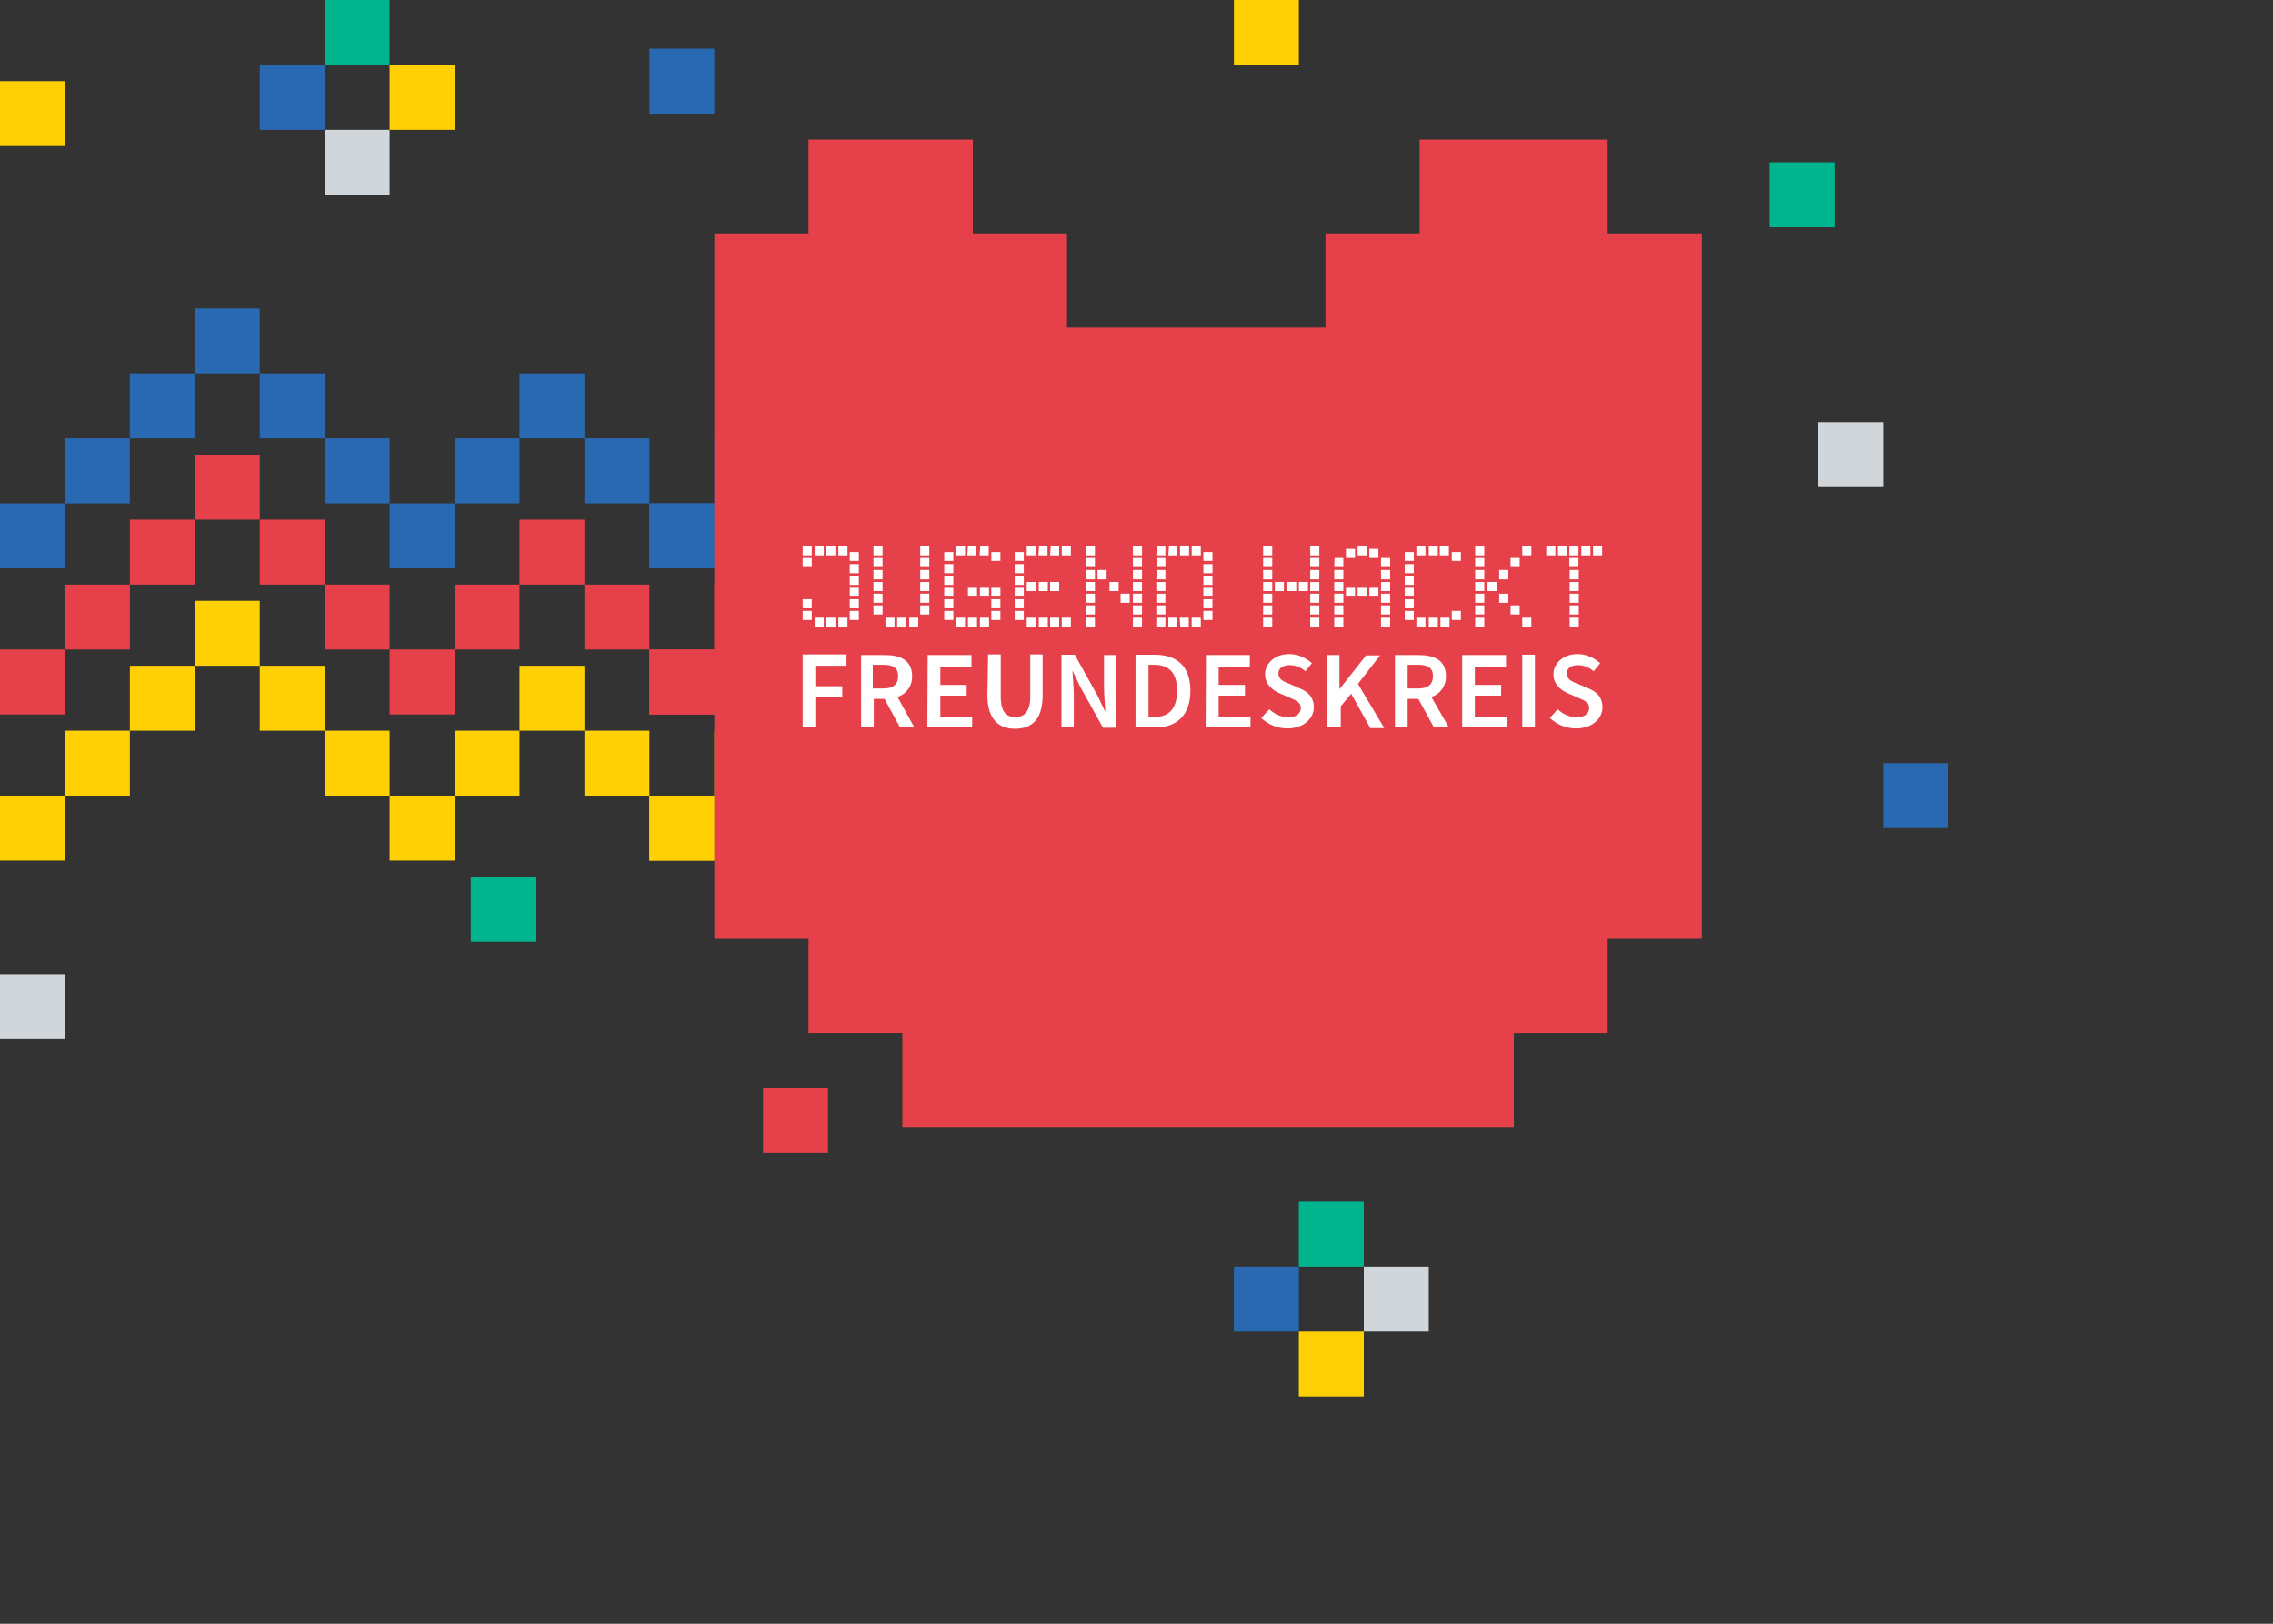 <?xml version="1.0" encoding="utf-8"?>
<svg version="1.1" xmlns="http://www.w3.org/2000/svg" xmlns:xlink="http://www.w3.org/1999/xlink" x="0px" y="0px"
	 viewBox="0 0 700 500" style="enable-background:new 0 0 500 370;" xml:space="preserve">
<rect x="0" y="0" width="700" height="500" fill="#333333" stroke="none"/>
<style type="text/css">
	.st0{fill:#E6414A;}
	.st1{fill:#FFFFFF;}
	.st2{fill:#2969B2;}
	.st3{fill:#FFD003;}
	.st4{fill:#00B48D;}
	.st5{fill:#D1D6DA;}

	.sparkle-change-1{
		fill:#E6414A;
		animation: a1 3s steps(1) infinite;
	}
	.sparkle-change-2{
		fill: #00B48D;
		animation: a2 3s steps(1) infinite;
	}
	.sparkle-change-3{
		fill:#2969B2;
		animation: a3 3s steps(1) infinite;
	}
	.sparkle-change-4{
		fill:#FFD003;
		animation: a4 3s steps(1) infinite;
	}
	.sparkle-change-5{
		fill:#D1D6DA;
		animation: a5 3s steps(1) infinite;
	}

	@keyframes a1 {
	  0% {
	    fill:  #E6414A;
	  }
	  25% {
	    fill: #2969B2;
	  }
	  50% {
	    fill: #00B48D;
	  }
	  75% {
	    fill:  #D1D6DA;
	  }
	  100% {
	    fill:  #E6414A;
	  }
	}
	@keyframes a2 {
	  0% {
	    fill:  #00B48D;

	  }
	  25% {
	    fill:  #D1D6DA;
	  }
	  50% {
	    fill: #FFD003;
	  }
	  75% {
	    fill: #E6414A;
	  }
	  100% {
	    fill:  #00B48D;
	  }
	}


	@keyframes a3 {
	  0% {
	    fill: #2969B2;

	  }
	  25% {
	    fill:  #2969B2;
	  }
	  50% {
	    fill:  #00B48D;
	  }
	  75% {
	    fill: #D1D6DA;
	  }
	  100% {
	    fill: #2969B2;
	  }
	}


	@keyframes a4 {
	  0% {
	    fill: #D1D6DA;
	  }
	  25% {
	    fill: #E6414A;
	  }
	  50% {
	    fill:  #2969B2;
	  }
	  75% {
	    fill:  #FFD003;
	  }
	  100% {
	    fill: #D1D6DA;
	  }
	}


	@keyframes a5 {
	  0% {
	    fill: #D1D6DA;
	  }
	  25% {
	    fill: #FFD003;
	  }
	  50% {
	    fill:  #E6414A;
	  }
	  75% {
	    fill:  #00B48D;
	  }
	  100% {
	    fill: #D1D6DA;
	  }
	}

	.wave{
	 animation: a1 10s steps(10) infinite;
	 }

         @keyframes a1 {
         0% {
         transform: translate(0%, 0px);
         }
         100% {
         transform: translate(-200px, 0px);}
</style>
<g class="wave">
	<g>
		<rect x="60" y="140" class="st0" width="20" height="20"/>
		<rect x="140" y="180" class="st0" width="20" height="20"/>
		<rect x="40" y="160" class="st0" width="20" height="20"/>
		<rect x="180" y="180" class="st0" width="20" height="20"/>
		<rect x="80" y="160" class="st0" width="20" height="20"/>
		<rect x="200" y="200" class="st0" width="20" height="20"/>
		<rect x="120" y="200" class="st0" width="20" height="20"/>
		<rect y="200" class="st0" width="20" height="20"/>
		<rect x="100" y="180" class="st0" width="20" height="20"/>
		<rect x="20" y="180" class="st0" width="20" height="20"/>
		<rect x="160" y="160" class="st0" width="20" height="20"/>

		<rect x="140" y="135" class="st2" width="20" height="20"/>
		<rect x="40" y="115" class="st2" width="20" height="20"/>
		<rect x="180" y="135" class="st2" width="20" height="20"/>
		<rect x="80" y="115" class="st2" width="20" height="20"/>
		<rect x="200" y="155" class="st2" width="20" height="20"/>
		<rect x="120" y="155" class="st2" width="20" height="20"/>
		<rect x="0" y="155" class="st2" width="20" height="20"/>
		<rect x="100" y="135" class="st2" width="20" height="20"/>
		<rect x="20" y="135" class="st2" width="20" height="20"/>
		<rect x="160" y="115" class="st2" width="20" height="20"/>
		<rect x="60" y="95" class="st2" width="20" height="20"/>

		<rect x="140" y="225" class="st3" width="20" height="20"/>
		<rect x="40" y="205" class="st3" width="20" height="20"/>
		<rect x="180" y="225" class="st3" width="20" height="20"/>
		<rect x="80" y="205" class="st3" width="20" height="20"/>
		<rect x="200" y="245" class="st3" width="20" height="20"/>
		<rect x="120" y="245" class="st3" width="20" height="20"/>
		<rect x="0" y="245" class="st3" width="20" height="20"/>
		<rect x="100" y="225" class="st3" width="20" height="20"/>
		<rect x="20" y="225" class="st3" width="20" height="20"/>
		<rect x="160" y="205" class="st3" width="20" height="20"/>
		<rect x="60" y="185" class="st3" width="20" height="20"/>
	</g>

	<g>
		<rect x="260" y="140" class="st0" width="20" height="20"/>
		<rect x="340" y="180" class="st0" width="20" height="20"/>
		<rect x="240" y="160" class="st0" width="20" height="20"/>
		<rect x="380" y="180" class="st0" width="20" height="20"/>
		<rect x="280" y="160" class="st0" width="20" height="20"/>
		<rect x="400" y="200" class="st0" width="20" height="20"/>
		<rect x="320" y="200" class="st0" width="20" height="20"/>
		<rect x="200" y="200" class="st0" width="20" height="20"/>
		<rect x="300" y="180" class="st0" width="20" height="20"/>
		<rect x="220" y="180" class="st0" width="20" height="20"/>
		<rect x="360" y="160" class="st0" width="20" height="20"/>

		<rect x="340" y="135" class="st2" width="20" height="20"/>
		<rect x="240" y="115" class="st2" width="20" height="20"/>
		<rect x="380" y="135" class="st2" width="20" height="20"/>
		<rect x="280" y="115" class="st2" width="20" height="20"/>
		<rect x="400" y="155" class="st2" width="20" height="20"/>
		<rect x="320" y="155" class="st2" width="20" height="20"/>
		<rect x="200" y="155" class="st2" width="20" height="20"/>
		<rect x="300" y="135" class="st2" width="20" height="20"/>
		<rect x="220" y="135" class="st2" width="20" height="20"/>
		<rect x="360" y="115" class="st2" width="20" height="20"/>
		<rect x="260" y="95" class="st2" width="20" height="20"/>

		<rect x="340" y="225" class="st3" width="20" height="20"/>
		<rect x="240" y="205" class="st3" width="20" height="20"/>
		<rect x="380" y="225" class="st3" width="20" height="20"/>
		<rect x="280" y="205" class="st3" width="20" height="20"/>
		<rect x="400" y="245" class="st3" width="20" height="20"/>
		<rect x="320" y="245" class="st3" width="20" height="20"/>
		<rect x="200" y="245" class="st3" width="20" height="20"/>
		<rect x="300" y="225" class="st3" width="20" height="20"/>
		<rect x="220" y="225" class="st3" width="20" height="20"/>
		<rect x="360" y="205" class="st3" width="20" height="20"/>
		<rect x="260" y="185" class="st3" width="20" height="20"/>
	</g>


</g>

<g id="Head">
	<g id="Alpaka-BG" transform="translate(200, 85)">
		<g id="Gruppe_228">
			<polygon id="Pfad_1128" class="st0" points="237.2,-42 237.2,-13.1 208.2,-13.1 208.2,15.9 128.6,15.9 128.6,-13.1 99.6,-13.1 
				99.6,-42 49,-42 49,-13.1 20,-13.1 20,204.1 49,204.1 49,233.1 77.9,233.1 77.9,262 266.2,262 266.2,233.1 295.1,233.1 
				295.1,204.1 324.1,204.1 324.1,-13.1 295.1,-13.1 295.1,-42 			"/>
		</g>
	</g>
	<g>
		<path class="st1" d="M250.9,193h2.8v-2.8h-2.8V193z M254.5,193h2.8v-2.8h-2.8V193z M258.2,193h2.8v-2.8h-2.8V193z M272.7,193h2.8
			v-2.8h-2.8V193z M276.3,193h2.8v-2.8h-2.8V193z M280,193h2.8v-2.8H280V193z M294.4,193h2.8v-2.8h-2.8V193z M298.1,193h2.8v-2.8
			h-2.8V193z M301.8,193h2.8v-2.8h-2.8V193z M316.2,193h2.8v-2.8h-2.8V193z M319.9,193h2.8v-2.8h-2.8V193z M323.4,193h2.8v-2.8h-2.8
			V193z M327,193h2.8v-2.8H327V193z M334.4,193h2.8v-2.8h-2.8V193z M348.9,193h2.8v-2.8h-2.8V193z M356.1,193h2.8v-2.8h-2.8V193z
			 M359.8,193h2.8v-2.8h-2.8V193z M363.5,193h2.6v-2.8h-2.8L363.5,193z M367,193h2.8v-2.8H367V193z M389,193h2.8v-2.8H389V193z
			 M403.5,193h2.8v-2.8h-2.8V193z M410.9,193h2.8v-2.8h-2.8V193z M425.3,193h2.8v-2.8h-2.8V193z M436.2,193h2.8v-2.8h-2.8V193z
			 M440,193h2.8v-2.8H440V193z M443.6,193h2.8v-2.8h-2.8V193z M454.3,193h2.8v-2.8h-2.8V193z M468.8,193h2.8v-2.8h-2.8V193z
			 M483.4,193h2.8v-2.8h-2.8V193z M247.2,190.9h2.8v-2.8h-2.8V190.9z M261.7,190.9h2.8v-2.8h-2.8V190.9z M290.8,190.9h2.8v-2.8h-2.8
			V190.9z M305.3,190.9h2.8v-2.8h-2.8V190.9z M312.5,190.9h2.8v-2.8h-2.8V190.9z M370.6,190.9h2.8v-2.8h-2.8V190.9z M432.6,190.9
			h2.8v-2.8h-2.8V190.9z M447.1,190.9h2.8v-2.8h-2.8V190.9z M269,189.2h2.8v-2.8H269V189.2z M283.4,189.2h2.8v-2.8h-2.8V189.2z
			 M334.4,189.2h2.8v-2.8h-2.8V189.2z M348.9,189.2h2.8v-2.8h-2.8V189.2z M356.1,189.2h2.8v-2.8h-2.8V189.2z M389,189.2h2.8v-2.8
			H389V189.2z M403.5,189.2h2.8v-2.8h-2.8V189.2z M410.9,189.2h2.8v-2.8h-2.8V189.2z M425.3,189.2h2.8v-2.8h-2.8V189.2z
			 M454.3,189.2h2.8v-2.8h-2.8V189.2z M465.2,189.2h2.8v-2.8h-2.8V189.2z M483.4,189.2h2.8v-2.8h-2.8V189.2z M247.2,187.3h2.8v-2.8
			h-2.8V187.3z M261.7,187.3h2.8v-2.8h-2.8V187.3z M290.8,187.3h2.8v-2.8h-2.8V187.3z M305.3,187.3h2.8v-2.8h-2.8V187.3z
			 M312.5,187.3h2.8v-2.8h-2.8V187.3z M370.6,187.3h2.8v-2.8h-2.8V187.3z M432.6,187.3h2.8v-2.8h-2.8V187.3z M269,185.6h2.8v-2.8
			H269V185.6z M283.4,185.6h2.8v-2.8h-2.8V185.6z M334.4,185.6h2.8v-2.8h-2.8V185.6z M345.1,185.6h2.8v-2.8h-2.8V185.6z
			 M348.9,185.6h2.8v-2.8h-2.8V185.6z M356.1,185.6h2.8v-2.8h-2.8V185.6z M389,185.6h2.8v-2.8H389V185.6z M403.5,185.6h2.8v-2.8
			h-2.8V185.6z M410.9,185.6h2.8v-2.8h-2.8V185.6z M425.3,185.6h2.8v-2.8h-2.8V185.6z M454.3,185.6h2.8v-2.8h-2.8V185.6z
			 M461.7,185.6h2.8v-2.8h-2.8V185.6z M483.4,185.6h2.8v-2.8h-2.8V185.6z M261.7,183.7h2.8V181h-2.8V183.7z M290.8,183.7h2.8V181
			h-2.8V183.7z M298.1,183.7h2.8V181h-2.8V183.7z M301.8,183.7h2.8V181h-2.8V183.7z M305.3,183.7h2.8V181h-2.8V183.7z M312.5,183.7
			h2.8V181h-2.8V183.7z M370.6,183.7h2.8V181h-2.8V183.7z M414.5,183.7h2.8V181h-2.8V183.7z M418.1,183.7h2.8V181h-2.8V183.7z
			 M421.7,183.7h2.8V181h-2.8V183.7z M432.6,183.7h2.8V181h-2.8V183.7z M269,182h2.8v-2.8H269V182z M283.4,182h2.8v-2.8h-2.8V182z
			 M316.2,182h2.8v-2.8h-2.8V182z M319.9,182h2.8v-2.8h-2.8V182z M323.4,182h2.8v-2.8h-2.8V182z M334.4,182h2.8v-2.8h-2.8V182z
			 M341.7,182h2.8v-2.8h-2.8V182z M348.9,182h2.8v-2.8h-2.8V182z M356.1,182h2.8v-2.8h-2.8V182z M389,182h2.8v-2.8H389V182z
			 M392.6,182h2.8v-2.8h-2.8V182z M396.4,182h2.8v-2.8h-2.8V182z M400,182h2.8v-2.8H400V182z M403.5,182h2.8v-2.8h-2.8V182z
			 M410.9,182h2.8v-2.8h-2.8V182z M425.3,182h2.8v-2.8h-2.8V182z M454.3,182h2.8v-2.8h-2.8V182z M458.1,182h2.8v-2.8h-2.8V182z
			 M483.4,182h2.8v-2.8h-2.8V182z M261.7,180.1h2.8v-2.8h-2.8V180.1z M290.8,180.1h2.8v-2.8h-2.8V180.1z M312.5,180.1h2.8v-2.8h-2.8
			V180.1z M370.6,180.1h2.8v-2.8h-2.8V180.1z M432.6,180.1h2.8v-2.8h-2.8V180.1z M269,178.4h2.8v-2.9H269V178.4z M283.4,178.4h2.8
			v-2.9h-2.8V178.4z M334.4,178.4h2.8v-2.9h-2.8V178.4z M338,178.4h2.8v-2.9H338V178.4z M348.9,178.4h2.8v-2.9h-2.8V178.4z
			 M356.1,178.4h2.8v-2.9h-2.6L356.1,178.4z M389,178.4h2.8v-2.9H389V178.4z M403.5,178.4h2.8v-2.9h-2.8V178.4z M410.9,178.4h2.8
			v-2.9h-2.8V178.4z M425.3,178.4h2.8v-2.9h-2.8V178.4z M454.3,178.4h2.8v-2.9h-2.8V178.4z M461.7,178.4h2.8v-2.9h-2.8V178.4z
			 M483.4,178.4h2.8v-2.9h-2.8V178.4z M261.7,176.5h2.8v-2.8h-2.8V176.5z M290.8,176.5h2.8v-2.8h-2.8V176.5z M312.5,176.5h2.8v-2.8
			h-2.8V176.5z M370.6,176.5h2.8v-2.8h-2.8V176.5z M432.6,176.5h2.8v-2.8h-2.8V176.5z M247.2,174.6h2.8v-2.8h-2.8V174.6z M269,174.6
			h2.8v-2.8H269V174.6z M283.4,174.6h2.8v-2.8h-2.8V174.6z M334.4,174.6h2.8v-2.8h-2.8V174.6z M348.9,174.6h2.8v-2.8h-2.8V174.6z
			 M356.1,174.6h2.8v-2.8h-2.6L356.1,174.6z M389,174.6h2.8v-2.8H389V174.6z M403.5,174.6h2.8v-2.8h-2.8V174.6z M410.9,174.6h2.8
			v-2.8H411L410.9,174.6z M425.3,174.6h2.8v-2.8h-2.8V174.6z M454.3,174.6h2.8v-2.8h-2.8V174.6z M465.2,174.6h2.8v-2.8h-2.8V174.6z
			 M483.3,174.6h2.8v-2.8h-2.8V174.6z M261.7,172.7h2.8V170h-2.8V172.7z M290.8,172.7h2.8V170h-2.8V172.7z M305.3,172.7h2.8V170
			h-2.8V172.7z M312.5,172.7h2.8V170h-2.8V172.7z M370.6,172.7h2.8V170h-2.8V172.7z M432.6,172.7h2.8V170h-2.8V172.7z M447.1,172.7
			h2.8V170h-2.8V172.7z M414.5,171.8h2.8v-2.8h-2.8V171.8z M421.7,171.8h2.8v-2.8h-2.8V171.8z M247.2,171h2.8v-2.8h-2.8V171z
			 M250.9,171h2.8v-2.8h-2.8V171z M254.5,171h2.8v-2.8h-2.8V171z M258.2,171h2.8v-2.8h-2.8V171z M269,171h2.8v-2.8H269V171z
			 M283.4,171h2.8v-2.8h-2.8V171z M294.4,171h2.8v-2.8h-2.6L294.4,171z M297.9,171h2.8v-2.8h-2.6L297.9,171z M301.7,171h2.8v-2.8
			h-2.6L301.7,171z M316.2,171h2.8v-2.8h-2.8V171z M319.8,171h2.8v-2.8h-2.6L319.8,171z M323.4,171h2.8v-2.8h-2.6L323.4,171z
			 M327,171h2.8v-2.8H327V171z M334.4,171h2.8v-2.8h-2.8V171z M348.9,171h2.8v-2.8h-2.8V171z M356.1,171h2.8v-2.8h-2.6L356.1,171z
			 M359.8,171h2.8v-2.8h-2.6L359.8,171z M363.4,171h2.8v-2.8h-2.8V171z M367,171h2.8v-2.8H367V171z M389,171h2.8v-2.8H389V171z
			 M403.5,171h2.8v-2.8h-2.8V171z M418.1,171h2.8v-2.8h-2.8V171z M436.2,171h2.8v-2.8h-2.8V171z M440,171h2.8v-2.8H440V171z
			 M443.4,171h2.8v-2.8h-2.8V171z M454.3,171h2.8v-2.8h-2.8V171z M468.8,171h2.8v-2.8h-2.8V171z M476.2,171h2.8v-2.8h-2.8V171z
			 M479.8,171h2.8v-2.8h-2.8V171z M483.3,171h2.8v-2.8h-2.8V171z M487,171h2.8v-2.8H487V171z M490.6,171h2.8v-2.8h-2.8V171z"/>
		<path class="st1" d="M477.3,221.1c2.2,2,4.9,3.2,8.1,3.2c4.9,0,8.1-3,8.1-6.5c0-3.2-1.9-4.9-4.5-5.9l-3-1.3
			c-1.9-0.7-3.5-1.4-3.5-3.2c0-1.6,1.3-2.6,3.5-2.6c1.7,0,3.5,0.7,4.8,1.9l2-2.5c-1.9-1.7-4.3-2.8-7-2.8c-4.3,0-7.4,2.8-7.4,6.2
			c0,3.2,2.3,4.9,4.5,5.9l3,1.3c2,0.9,3.5,1.4,3.5,3.2c0,1.7-1.4,2.9-3.9,2.9c-2.2-0.1-4.2-1-5.8-2.5L477.3,221.1z M468.8,224h3.9
			v-22.4h-3.9V224z M450.3,224H464v-3.3h-9.8v-6.5h8.1v-3.3h-8.1v-5.6h9.6v-3.6h-13.5L450.3,224L450.3,224z M446.2,224l-5.4-9.4
			c2.8-0.9,4.6-3.5,4.5-6.4c0-4.9-3.6-6.5-8.3-6.5h-7.4V224h3.9v-8.8h3.3l4.8,8.8H446.2L446.2,224z M433.5,204.7h3.2
			c3,0,4.6,0.9,4.6,3.5c0,2.6-1.6,3.8-4.6,3.8h-3.2V204.7z M409,224h3.9v-6.5l3.2-3.9l5.9,10.6h4.3l-8.1-13.6l6.8-8.8h-4.3
			l-8.1,10.3h-0.1v-10.4h-3.9v22.3h0.4V224z M388.4,221.1c2.2,2,4.9,3.2,8.1,3.2c4.9,0,8.1-3,8.1-6.5c0-3.2-1.9-4.9-4.5-5.9
			l-2.9-1.3c-1.9-0.7-3.5-1.4-3.5-3.2c0-1.6,1.3-2.6,3.5-2.6c1.7,0,3.5,0.7,4.8,1.9l2-2.5c-1.9-1.7-4.3-2.8-7-2.8
			c-4.3,0-7.4,2.8-7.4,6.2c0,3.2,2.3,4.9,4.5,5.9l3,1.3c2,0.9,3.5,1.4,3.5,3.2c0,1.7-1.4,2.9-3.9,2.9c-2.2-0.1-4.2-1-5.8-2.5
			L388.4,221.1z M371.3,224h13.8v-3.3h-9.8v-6.5h8.1v-3.3h-8.1v-5.6h9.6v-3.6h-13.5L371.3,224L371.3,224z M353.7,220.6v-15.9h1.7
			c4.5,0,7.1,2.3,7.1,8c0,5.6-2.6,8.1-7.1,8.1h-1.7V220.6z M349.8,224h6.1c6.5,0,10.7-3.8,10.7-11.3s-4.1-11.1-11-11.1h-5.9v22.3
			h0.1V224z M326.9,224h3.8v-9.8c0-2.5-0.3-5.2-0.4-7.5h0.1l2.3,4.8l7,12.6h4.1v-22.4h-3.8v9.8c0,2.5,0.3,5.4,0.4,7.5h-0.1l-2.3-4.8
			l-7-12.6h-4.1V224z M304.1,214.1c0,7.2,3.3,10.3,8.5,10.3s8.5-2.9,8.5-10.3v-12.6h-3.8v12.9c0,4.8-1.9,6.4-4.6,6.4
			c-2.8,0-4.5-1.6-4.5-6.4v-12.9h-3.9L304.1,214.1L304.1,214.1z M285.6,224h13.8v-3.3h-9.8v-6.5h8.1v-3.3h-8.1v-5.6h9.6v-3.6h-13.5
			L285.6,224L285.6,224z M281.6,224l-5.2-9.4c2.8-0.9,4.6-3.5,4.5-6.4c0-4.9-3.6-6.5-8.3-6.5h-7.4V224h3.9v-8.8h3.3l4.8,8.8H281.6
			L281.6,224z M268.8,204.7h3.2c3,0,4.6,0.9,4.6,3.5c0,2.6-1.6,3.8-4.6,3.8h-3.2L268.8,204.7L268.8,204.7z M247.2,224h3.9v-9.4h8.3
			v-3.3h-8.3V205h9.6v-3.5h-13.5V224z"/>
	</g>
</g>



<g id="Sparkles">
	<rect id="Rechteck_133_1_" y="300" class="sparkle-change-5" width="20" height="20"/>
	<rect id="Rechteck_135_1_" x="580" y="235" class="st2" width="20" height="20"/>
	<rect id="Rechteck_129_1_" y="25" class="sparkle-change-4" width="20" height="20"/>
	<rect x="235" y="335" class="st0" width="20" height="20"/>
	<rect id="Rechteck_131_1_" x="145" y="270" class="sparkle-change-2" width="20" height="20"/>
	<rect x="380" y="0" class="st3" width="20" height="20"/>
	<rect x="560" y="130" class="sparkle-change-5" width="20" height="20"/>
	<rect id="Rechteck_132_1_" x="200" y="15" class="st2" width="20" height="20"/>
	<rect id="Rechteck_130_1_" x="545" y="50" class="st4" width="20" height="20"/>
</g>
<g id="Cross-2">
	<rect x="400" y="410" class="sparkle-change-4" width="20" height="20"/>
	<rect x="400" y="370" class="sparkle-change-2" width="20" height="20"/>
	<rect x="380" y="390" class="sparkle-change-3" width="20" height="20"/>
	<rect x="420" y="390" class="sparkle-change-5" width="20" height="20"/>
</g>
<g id="Cross-1">
	<rect id="Rechteck_129_3_" x="100" class="sparkle-change-2" width="20" height="20"/>
	<rect id="Rechteck_130_3_" x="100" y="40" class="sparkle-change-5" width="20" height="20"/>
	<rect id="Rechteck_131_3_" x="120" y="20" class="sparkle-change-4" width="20" height="20"/>
	<rect id="Rechteck_132_3_" x="80" y="20" class="sparkle-change-3" width="20" height="20"/>
</g>

</svg>
